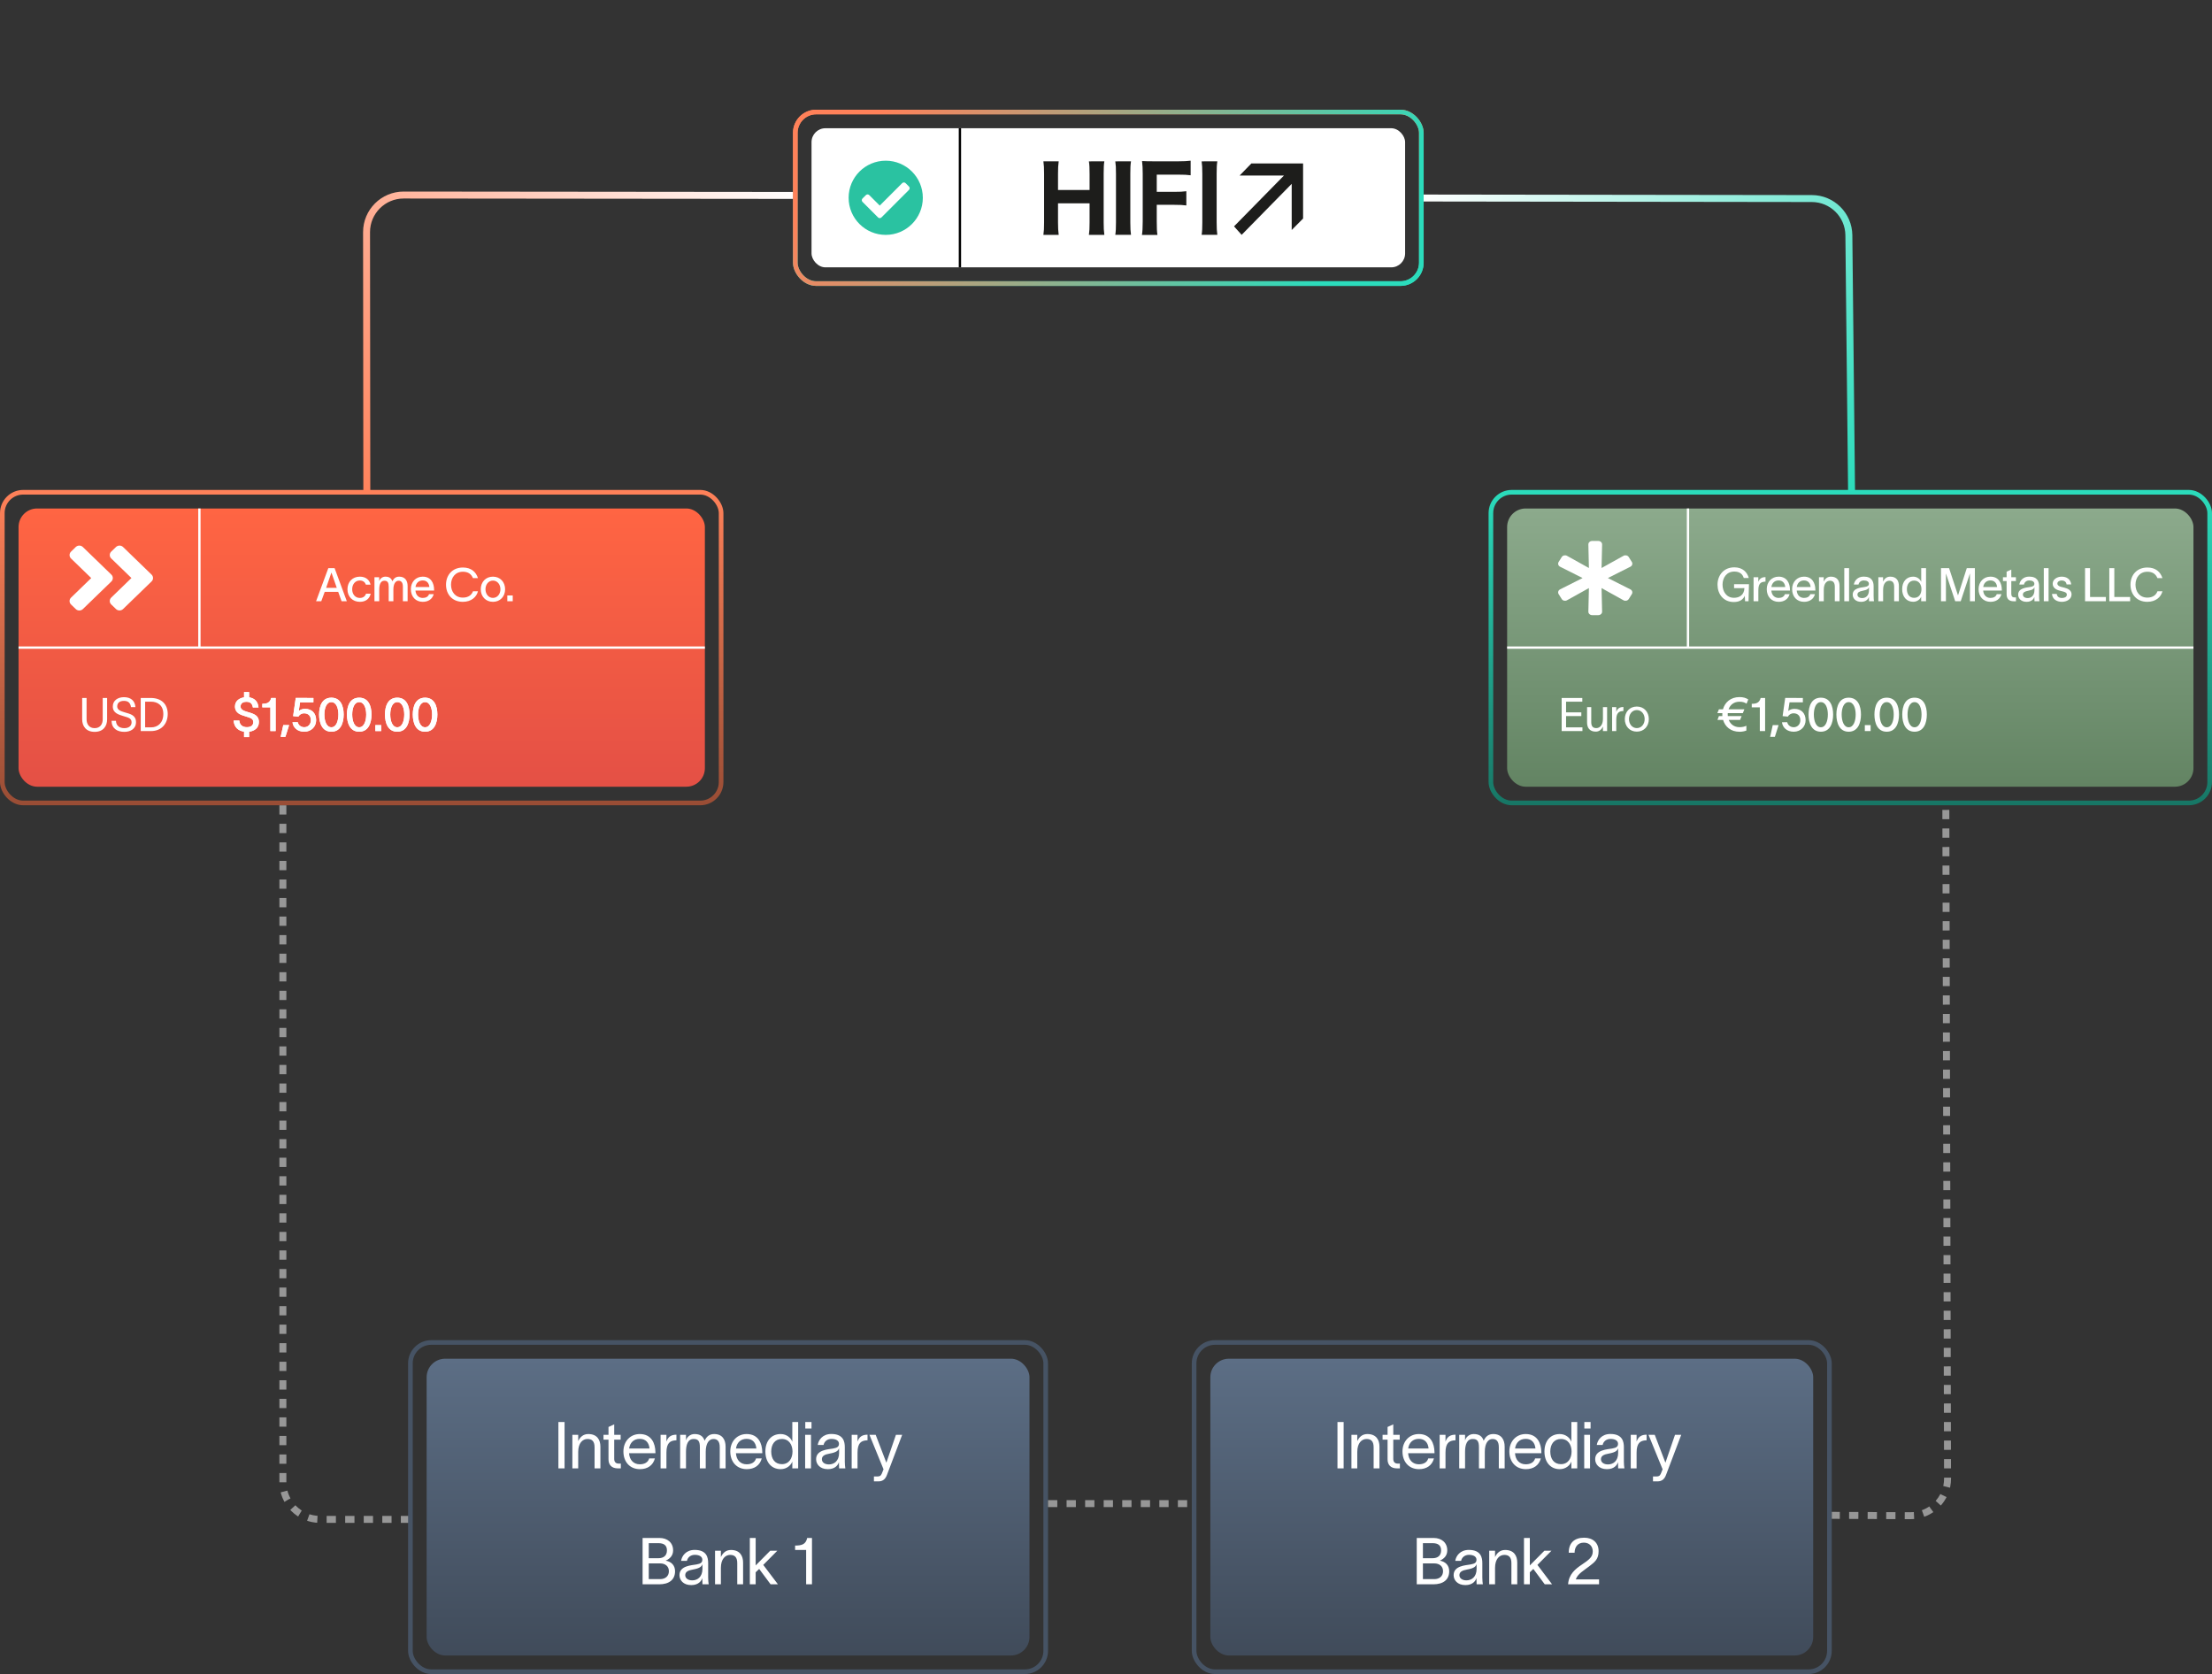 <svg width="477" height="361" viewBox="0 0 477 361" fill="none" xmlns="http://www.w3.org/2000/svg">
<rect x="0" y="0" width="477" height="361" fill="#333333" stroke="none"/>
<rect x="257.5" y="289.5" width="137" height="71" rx="4.5" stroke="#465364"/>
<path d="M61 173.653V319.653C61 324.072 64.582 327.653 69 327.653H89" stroke="#979797" stroke-width="1.5" stroke-dasharray="2 2"/>
<rect x="325" y="109.653" width="148" height="60" rx="4" fill="url(#paint0_linear_727_610)"/>
<path d="M373.94 126.833V125.973H377.15L377.06 129.653H376.31L376.25 128.473C375.9 129.263 375.19 129.823 373.88 129.823C371.59 129.823 370.37 128.043 370.37 126.083C370.37 124.123 371.65 122.343 374 122.343C375.81 122.343 376.78 123.423 377.11 124.643H376.03C375.78 123.843 375.2 123.253 374 123.253C372.31 123.253 371.45 124.613 371.45 126.083C371.45 127.553 372.29 128.913 373.92 128.913C375.07 128.913 376.11 128.323 376.17 126.823L373.94 126.833ZM379.165 124.483V125.483C379.435 124.743 379.955 124.453 380.715 124.453V125.423C380.665 125.423 380.435 125.433 380.285 125.473C379.735 125.563 379.175 125.833 379.175 127.253V129.653H378.145V124.483H379.165ZM385.914 128.123C385.624 129.193 384.744 129.783 383.554 129.783C382.014 129.783 380.984 128.673 380.984 127.043C380.984 125.483 382.064 124.353 383.544 124.353C385.334 124.353 385.984 125.763 385.994 127.163V127.353H381.974C382.054 128.343 382.674 128.943 383.544 128.943C384.184 128.943 384.724 128.693 384.904 128.123H385.914ZM381.984 126.583H384.974C384.894 125.763 384.434 125.173 383.544 125.173C382.664 125.173 382.104 125.743 381.984 126.583ZM391.388 128.123C391.098 129.193 390.218 129.783 389.028 129.783C387.488 129.783 386.458 128.673 386.458 127.043C386.458 125.483 387.538 124.353 389.018 124.353C390.808 124.353 391.458 125.763 391.468 127.163V127.353H387.448C387.528 128.343 388.148 128.943 389.018 128.943C389.658 128.943 390.198 128.693 390.378 128.123H391.388ZM387.458 126.583H390.448C390.368 125.763 389.908 125.173 389.018 125.173C388.138 125.173 387.578 125.743 387.458 126.583ZM392.252 129.653V124.483H393.272V125.423C393.542 124.833 394.022 124.353 394.822 124.353C396.172 124.353 396.682 125.243 396.682 126.363V129.653H395.662V126.533C395.662 125.673 395.332 125.233 394.622 125.233C393.882 125.233 393.282 125.863 393.282 127.183V129.653H392.252ZM397.706 122.513H398.736V129.653H397.706V122.513ZM399.771 126.053C399.891 125.263 400.551 124.343 401.901 124.343C403.711 124.343 404.031 125.473 404.031 126.433V128.533C404.031 128.923 404.061 129.373 404.111 129.653H403.041C403.021 129.433 403.021 129.223 403.021 128.973V128.753H403.011C402.861 129.163 402.431 129.783 401.331 129.783C400.131 129.783 399.521 129.023 399.521 128.243C399.521 126.793 401.321 126.713 402.081 126.583C402.751 126.473 403.011 126.313 403.011 125.883C403.011 125.453 402.611 125.173 401.921 125.173C401.331 125.173 400.891 125.513 400.771 126.053H399.771ZM400.541 128.223C400.541 128.673 400.941 128.973 401.561 128.973C402.301 128.973 403.031 128.503 403.031 127.253V126.623C402.921 126.933 402.671 127.223 401.681 127.393C400.951 127.533 400.541 127.743 400.541 128.223ZM405.05 129.653V124.483H406.07V125.423C406.34 124.833 406.82 124.353 407.62 124.353C408.97 124.353 409.48 125.243 409.48 126.363V129.653H408.46V126.533C408.46 125.673 408.13 125.233 407.42 125.233C406.68 125.233 406.08 125.863 406.08 127.183V129.653H405.05ZM412.565 124.353C413.485 124.353 414.105 124.963 414.285 125.473H414.295V122.513H415.335V129.653H414.285V128.693H414.275C414.085 129.183 413.485 129.773 412.565 129.773C411.125 129.773 410.185 128.673 410.185 127.053C410.185 125.433 411.125 124.353 412.565 124.353ZM411.205 127.053C411.205 128.123 411.735 128.923 412.775 128.923C413.845 128.923 414.345 128.033 414.345 127.053C414.345 126.093 413.835 125.203 412.775 125.203C411.765 125.203 411.205 125.993 411.205 127.053ZM418.564 129.653V122.513L420.304 122.523L422.224 128.383H422.234L424.124 122.513H425.864V129.653H424.804V123.713H424.784L422.814 129.653H421.624L419.644 123.713H419.624V129.653H418.564ZM431.595 128.123C431.305 129.193 430.425 129.783 429.235 129.783C427.695 129.783 426.665 128.673 426.665 127.043C426.665 125.483 427.745 124.353 429.225 124.353C431.015 124.353 431.665 125.763 431.675 127.163V127.353H427.655C427.735 128.343 428.355 128.943 429.225 128.943C429.865 128.943 430.405 128.693 430.585 128.123H431.595ZM427.665 126.583H430.655C430.575 125.763 430.115 125.173 429.225 125.173C428.345 125.173 427.785 125.743 427.665 126.583ZM433.718 128.043C433.718 128.543 433.928 128.823 434.378 128.823H434.728V129.663H434.228C433.128 129.663 432.708 129.023 432.708 128.143V125.303H431.918V124.483H432.708V123.283L433.718 122.833V124.483H434.718V125.303H433.718V128.043ZM435.451 126.053C435.571 125.263 436.231 124.343 437.581 124.343C439.391 124.343 439.711 125.473 439.711 126.433V128.533C439.711 128.923 439.741 129.373 439.791 129.653H438.721C438.701 129.433 438.701 129.223 438.701 128.973V128.753H438.691C438.541 129.163 438.111 129.783 437.011 129.783C435.811 129.783 435.201 129.023 435.201 128.243C435.201 126.793 437.001 126.713 437.761 126.583C438.431 126.473 438.691 126.313 438.691 125.883C438.691 125.453 438.291 125.173 437.601 125.173C437.011 125.173 436.571 125.513 436.451 126.053H435.451ZM436.221 128.223C436.221 128.673 436.621 128.973 437.241 128.973C437.981 128.973 438.711 128.503 438.711 127.253V126.623C438.601 126.933 438.351 127.223 437.361 127.393C436.631 127.533 436.221 127.743 436.221 128.223ZM440.73 122.513H441.76V129.653H440.73V122.513ZM445.636 126.033C445.576 125.413 445.066 125.173 444.566 125.173C444.096 125.173 443.656 125.443 443.656 125.843C443.656 126.223 444.016 126.443 444.496 126.563C444.736 126.623 444.956 126.673 445.186 126.733C445.996 126.943 446.716 127.333 446.716 128.173C446.716 129.233 445.636 129.783 444.636 129.783C443.676 129.783 442.596 129.343 442.496 128.083H443.516C443.626 128.693 444.006 128.953 444.656 128.953C445.156 128.953 445.696 128.773 445.696 128.233C445.696 127.803 445.286 127.663 444.826 127.543C444.586 127.483 444.336 127.423 444.096 127.353C443.296 127.153 442.646 126.683 442.646 125.883C442.646 124.923 443.606 124.353 444.596 124.353C445.656 124.353 446.526 124.913 446.636 126.033H445.636ZM449.625 122.513H450.705V128.743H454.115V129.653H449.625V122.513ZM454.855 122.513H455.935V128.743H459.345V129.653H454.855V122.513ZM466.312 127.503C466.012 128.753 464.862 129.783 463.052 129.783C460.762 129.783 459.422 128.153 459.422 126.083C459.422 124.033 460.772 122.383 463.062 122.383C464.852 122.383 465.872 123.323 466.312 124.663H465.232C464.852 123.783 464.192 123.293 463.062 123.293C461.412 123.293 460.502 124.563 460.502 126.083C460.502 127.603 461.402 128.873 463.062 128.873C464.232 128.873 464.952 128.303 465.242 127.503H466.312Z" fill="white"/>
<path d="M351.575 127.094L346.727 124.653L351.575 122.213C351.978 122.011 352.12 121.545 351.89 121.181L351.226 120.126C350.997 119.762 350.486 119.642 350.093 119.86L345.364 122.488L345.482 117.419C345.492 116.999 345.123 116.653 344.664 116.653H343.336C342.877 116.653 342.508 116.999 342.518 117.419L342.636 122.488L337.907 119.86C337.514 119.642 337.003 119.762 336.774 120.126L336.11 121.181C335.88 121.545 336.022 122.011 336.425 122.213L341.273 124.653L336.425 127.094C336.022 127.296 335.88 127.762 336.11 128.126L336.774 129.181C337.003 129.545 337.514 129.665 337.907 129.447L342.636 126.818L342.518 131.887C342.508 132.308 342.877 132.653 343.336 132.653H344.664C345.123 132.653 345.492 132.308 345.482 131.887L345.364 126.818L350.093 129.447C350.486 129.665 350.997 129.545 351.226 129.181L351.89 128.126C352.12 127.762 351.978 127.296 351.575 127.094Z" fill="white"/>
<rect x="321.5" y="106.153" width="155" height="67" rx="4.5" stroke="url(#paint1_linear_727_610)"/>
<rect x="4" y="109.653" width="148" height="60" rx="4" fill="url(#paint2_linear_727_610)"/>
<path d="M23.1 155.113C23.1 156.613 22.25 157.823 20.41 157.823C18.57 157.823 17.72 156.613 17.72 155.113V150.513H18.67V155.113C18.67 156.143 19.21 157.023 20.41 157.023C21.61 157.023 22.15 156.143 22.15 155.113V150.513H23.1V155.113ZM25.006 155.443C25.046 156.513 25.776 157.023 26.816 157.023C27.656 157.023 28.376 156.633 28.376 155.763C28.376 154.883 27.636 154.733 26.736 154.463C25.556 154.113 24.356 153.763 24.326 152.413C24.296 151.033 25.436 150.343 26.726 150.343C28.156 150.343 29.096 151.063 29.206 152.493H28.246C28.116 151.593 27.666 151.143 26.726 151.143C25.936 151.143 25.276 151.473 25.276 152.343C25.276 153.073 25.976 153.353 26.916 153.623C28.106 153.963 29.326 154.223 29.326 155.733C29.326 157.193 28.096 157.823 26.816 157.823C25.256 157.823 24.076 157.073 24.056 155.443H25.006ZM32.498 150.513C34.838 150.513 36.168 151.873 36.168 153.963C36.168 156.053 34.838 157.653 32.558 157.653H30.348V150.513H32.498ZM31.298 156.853H32.588C34.038 156.853 35.218 155.873 35.218 153.963C35.218 152.133 34.038 151.313 32.548 151.313H31.298V156.853Z" fill="white"/>
<path d="M52.63 149.243H53.72V150.383C54.85 150.543 55.63 151.233 55.75 152.563H54.53C54.4 151.743 53.99 151.343 53.15 151.343C52.45 151.343 51.88 151.633 51.88 152.363C51.88 153.013 52.5 153.273 53.42 153.543C54.63 153.903 55.83 154.203 55.83 155.713C55.83 156.993 54.85 157.653 53.72 157.793V158.943H52.63V157.783C51.38 157.603 50.47 156.823 50.38 155.383H51.61C51.67 156.323 52.32 156.813 53.24 156.813C54.04 156.813 54.62 156.473 54.62 155.723C54.62 154.943 53.96 154.793 53.06 154.513C51.88 154.163 50.69 153.783 50.67 152.373C50.66 151.203 51.56 150.543 52.63 150.383V149.243ZM59.441 157.653H58.301V152.543H56.561V151.773C57.501 151.773 58.211 151.573 58.481 150.513H59.441V157.653ZM61.083 156.373H62.343L61.543 158.903H60.523L61.083 156.373ZM67.583 151.463H64.703L64.423 153.323C64.753 153.033 65.233 152.863 65.783 152.863C67.213 152.863 68.173 153.783 68.173 155.313C68.173 156.693 67.123 157.793 65.623 157.793C64.113 157.793 63.213 156.883 63.073 155.753L64.213 155.743C64.323 156.323 64.853 156.823 65.613 156.823C66.373 156.823 67.033 156.243 67.033 155.313C67.033 154.443 66.533 153.823 65.593 153.823C64.963 153.823 64.573 154.153 64.343 154.533L63.213 154.433L63.773 150.503L67.583 150.513V151.463ZM71.46 156.833C72.54 156.833 72.97 155.413 72.97 154.083C72.97 152.753 72.54 151.413 71.46 151.413C70.38 151.413 69.95 152.753 69.95 154.083C69.95 155.413 70.38 156.833 71.46 156.833ZM68.81 154.083C68.81 152.243 69.47 150.453 71.46 150.453C73.45 150.453 74.11 152.243 74.11 154.083C74.11 155.923 73.45 157.793 71.46 157.793C69.47 157.793 68.81 155.923 68.81 154.083ZM77.461 156.833C78.541 156.833 78.971 155.413 78.971 154.083C78.971 152.753 78.541 151.413 77.461 151.413C76.381 151.413 75.951 152.753 75.951 154.083C75.951 155.413 76.381 156.833 77.461 156.833ZM74.811 154.083C74.811 152.243 75.471 150.453 77.461 150.453C79.451 150.453 80.111 152.243 80.111 154.083C80.111 155.923 79.451 157.793 77.461 157.793C75.471 157.793 74.811 155.923 74.811 154.083ZM80.942 156.373H82.192V157.653H80.942V156.373ZM85.665 156.833C86.745 156.833 87.175 155.413 87.175 154.083C87.175 152.753 86.745 151.413 85.665 151.413C84.585 151.413 84.155 152.753 84.155 154.083C84.155 155.413 84.585 156.833 85.665 156.833ZM83.015 154.083C83.015 152.243 83.675 150.453 85.665 150.453C87.655 150.453 88.315 152.243 88.315 154.083C88.315 155.923 87.655 157.793 85.665 157.793C83.675 157.793 83.015 155.923 83.015 154.083ZM91.666 156.833C92.746 156.833 93.176 155.413 93.176 154.083C93.176 152.753 92.746 151.413 91.666 151.413C90.586 151.413 90.156 152.753 90.156 154.083C90.156 155.413 90.586 156.833 91.666 156.833ZM89.016 154.083C89.016 152.243 89.676 150.453 91.666 150.453C93.656 150.453 94.316 152.243 94.316 154.083C94.316 155.923 93.656 157.793 91.666 157.793C89.676 157.793 89.016 155.923 89.016 154.083Z" fill="white"/>
<path d="M341.21 150.513V151.313H337.71V153.623H341V154.423H337.71V156.853H341.24V157.653H336.76V150.513H341.21ZM342.24 155.833V152.483H343.14V155.743C343.14 156.653 343.53 157.013 344.23 157.013C344.99 157.013 345.66 156.373 345.66 155.023V152.483H346.56V157.653H345.66V156.683C345.39 157.273 344.91 157.773 344.11 157.773C342.75 157.773 342.24 156.883 342.24 155.833ZM348.536 152.483V153.523C348.796 152.763 349.296 152.463 350.076 152.463V153.323C350.036 153.323 349.876 153.333 349.746 153.353C349.146 153.443 348.536 153.713 348.536 155.213V157.653H347.636V152.483H348.536ZM352.968 157.773C351.398 157.773 350.378 156.593 350.378 155.073C350.378 153.553 351.398 152.363 352.968 152.363C354.538 152.363 355.558 153.553 355.558 155.073C355.558 156.593 354.538 157.773 352.968 157.773ZM351.278 155.073C351.278 156.133 351.958 157.013 352.968 157.013C353.978 157.013 354.658 156.133 354.658 155.073C354.658 154.003 353.978 153.123 352.968 153.123C351.958 153.123 351.278 154.003 351.278 155.073Z" fill="white"/>
<path d="M52.63 149.243H53.72V150.383C54.85 150.543 55.63 151.233 55.75 152.563H54.53C54.4 151.743 53.99 151.343 53.15 151.343C52.45 151.343 51.88 151.633 51.88 152.363C51.88 153.013 52.5 153.273 53.42 153.543C54.63 153.903 55.83 154.203 55.83 155.713C55.83 156.993 54.85 157.653 53.72 157.793V158.943H52.63V157.783C51.38 157.603 50.47 156.823 50.38 155.383H51.61C51.67 156.323 52.32 156.813 53.24 156.813C54.04 156.813 54.62 156.473 54.62 155.723C54.62 154.943 53.96 154.793 53.06 154.513C51.88 154.163 50.69 153.783 50.67 152.373C50.66 151.203 51.56 150.543 52.63 150.383V149.243ZM59.441 157.653H58.301V152.543H56.561V151.773C57.501 151.773 58.211 151.573 58.481 150.513H59.441V157.653ZM61.083 156.373H62.343L61.543 158.903H60.523L61.083 156.373ZM67.583 151.463H64.703L64.423 153.323C64.753 153.033 65.233 152.863 65.783 152.863C67.213 152.863 68.173 153.783 68.173 155.313C68.173 156.693 67.123 157.793 65.623 157.793C64.113 157.793 63.213 156.883 63.073 155.753L64.213 155.743C64.323 156.323 64.853 156.823 65.613 156.823C66.373 156.823 67.033 156.243 67.033 155.313C67.033 154.443 66.533 153.823 65.593 153.823C64.963 153.823 64.573 154.153 64.343 154.533L63.213 154.433L63.773 150.503L67.583 150.513V151.463ZM71.46 156.833C72.54 156.833 72.97 155.413 72.97 154.083C72.97 152.753 72.54 151.413 71.46 151.413C70.38 151.413 69.95 152.753 69.95 154.083C69.95 155.413 70.38 156.833 71.46 156.833ZM68.81 154.083C68.81 152.243 69.47 150.453 71.46 150.453C73.45 150.453 74.11 152.243 74.11 154.083C74.11 155.923 73.45 157.793 71.46 157.793C69.47 157.793 68.81 155.923 68.81 154.083ZM77.461 156.833C78.541 156.833 78.971 155.413 78.971 154.083C78.971 152.753 78.541 151.413 77.461 151.413C76.381 151.413 75.951 152.753 75.951 154.083C75.951 155.413 76.381 156.833 77.461 156.833ZM74.811 154.083C74.811 152.243 75.471 150.453 77.461 150.453C79.451 150.453 80.111 152.243 80.111 154.083C80.111 155.923 79.451 157.793 77.461 157.793C75.471 157.793 74.811 155.923 74.811 154.083ZM80.942 156.373H82.192V157.653H80.942V156.373ZM85.665 156.833C86.745 156.833 87.175 155.413 87.175 154.083C87.175 152.753 86.745 151.413 85.665 151.413C84.585 151.413 84.155 152.753 84.155 154.083C84.155 155.413 84.585 156.833 85.665 156.833ZM83.015 154.083C83.015 152.243 83.675 150.453 85.665 150.453C87.655 150.453 88.315 152.243 88.315 154.083C88.315 155.923 87.655 157.793 85.665 157.793C83.675 157.793 83.015 155.923 83.015 154.083ZM91.666 156.833C92.746 156.833 93.176 155.413 93.176 154.083C93.176 152.753 92.746 151.413 91.666 151.413C90.586 151.413 90.156 152.753 90.156 154.083C90.156 155.413 90.586 156.833 91.666 156.833ZM89.016 154.083C89.016 152.243 89.676 150.453 91.666 150.453C93.656 150.453 94.316 152.243 94.316 154.083C94.316 155.923 93.656 157.793 91.666 157.793C89.676 157.793 89.016 155.923 89.016 154.083Z" fill="white"/>
<path d="M4 139.653L152 139.653" stroke="white" stroke-width="0.5"/>
<path d="M43 109.653V139.653" stroke="white" stroke-width="0.5"/>
<path d="M325 139.653L473 139.653" stroke="white" stroke-width="0.5"/>
<path d="M364 109.653V139.653" stroke="white" stroke-width="0.5"/>
<path d="M69.28 129.653H68.16L70.8 122.513H72.15L74.79 129.653H73.66L72.93 127.633H70.02L69.28 129.653ZM70.33 126.763H72.62L71.48 123.493H71.46L70.33 126.763ZM79.946 128.023C79.676 129.143 78.856 129.783 77.606 129.783C76.026 129.783 74.926 128.673 74.926 127.073C74.926 125.463 76.026 124.353 77.606 124.353C78.906 124.353 79.696 125.083 79.906 126.083H78.906C78.716 125.593 78.346 125.183 77.586 125.183C76.586 125.183 75.946 126.013 75.946 127.073C75.946 128.123 76.586 128.943 77.586 128.943C78.276 128.943 78.726 128.623 78.936 128.023H79.946ZM80.749 129.653V124.483H81.769V125.353C81.889 124.873 82.389 124.353 83.1 124.353C83.9 124.353 84.379 124.673 84.62 125.363C84.93 124.693 85.379 124.353 86.09 124.353C87.359 124.353 87.9 125.243 87.9 126.363V129.653H86.879V126.533C86.879 125.673 86.57 125.233 85.95 125.233C85.309 125.233 84.829 125.873 84.829 127.133V129.653H83.82V126.533C83.82 125.673 83.609 125.233 82.9 125.233C82.019 125.233 81.779 126.133 81.779 127.183V129.653H80.749ZM93.529 128.123C93.239 129.193 92.359 129.783 91.169 129.783C89.629 129.783 88.599 128.673 88.599 127.043C88.599 125.483 89.679 124.353 91.159 124.353C92.949 124.353 93.599 125.763 93.609 127.163V127.353H89.589C89.669 128.343 90.289 128.943 91.159 128.943C91.799 128.943 92.339 128.693 92.519 128.123H93.529ZM89.599 126.583H92.589C92.509 125.763 92.049 125.173 91.159 125.173C90.279 125.173 89.719 125.743 89.599 126.583ZM103.069 127.503C102.769 128.753 101.619 129.783 99.809 129.783C97.519 129.783 96.179 128.153 96.179 126.083C96.179 124.033 97.529 122.383 99.819 122.383C101.609 122.383 102.629 123.323 103.069 124.663H101.989C101.609 123.783 100.949 123.293 99.819 123.293C98.169 123.293 97.259 124.563 97.259 126.083C97.259 127.603 98.159 128.873 99.819 128.873C100.989 128.873 101.709 128.303 101.999 127.503H103.069ZM106.302 129.783C104.752 129.783 103.672 128.643 103.672 127.073C103.672 125.503 104.752 124.353 106.302 124.353C107.852 124.353 108.922 125.503 108.922 127.073C108.922 128.643 107.852 129.783 106.302 129.783ZM104.692 127.073C104.692 128.093 105.332 128.933 106.302 128.933C107.262 128.933 107.912 128.093 107.912 127.073C107.912 126.043 107.262 125.203 106.302 125.203C105.332 125.203 104.692 126.043 104.692 127.073ZM109.397 128.413H110.567V129.653H109.397V128.413Z" fill="white"/>
<path d="M24.011 125.397L17.87 131.345C17.445 131.756 16.759 131.756 16.339 131.345L15.318 130.357C14.894 129.945 14.894 129.281 15.318 128.874L19.672 124.658L15.318 120.442C14.894 120.03 14.894 119.366 15.318 118.959L16.334 117.962C16.759 117.551 17.445 117.551 17.865 117.962L24.007 123.91C24.436 124.321 24.436 124.986 24.011 125.397ZM32.682 123.91L26.54 117.962C26.116 117.551 25.429 117.551 25.009 117.962L23.989 118.95C23.564 119.361 23.564 120.026 23.989 120.433L28.342 124.649L23.989 128.865C23.564 129.276 23.564 129.941 23.989 130.348L25.009 131.336C25.434 131.747 26.12 131.747 26.54 131.336L32.682 125.388C33.106 124.986 33.106 124.321 32.682 123.91Z" fill="white"/>
<path d="M79.104 106.218L79.043 50.067C79.038 45.642 82.626 42.054 87.051 42.058L171.434 42.144" stroke="url(#paint3_linear_727_610)" stroke-width="1.5"/>
<rect x="0.5" y="106.153" width="155" height="67" rx="4.5" stroke="url(#paint4_linear_727_610)"/>
<rect x="171.5" y="24.153" width="135" height="37" rx="4.5" stroke="url(#paint5_linear_727_610)"/>
<path d="M399.271 105.733L398.694 50.732C398.648 46.351 395.087 42.822 390.705 42.816L306.605 42.702" stroke="url(#paint6_linear_727_610)" stroke-width="1.5"/>
<rect x="171.5" y="24.153" width="135" height="37" rx="4.5" stroke="url(#paint7_linear_727_610)"/>
<rect x="92" y="293" width="130" height="64" rx="4" fill="url(#paint8_linear_727_610)"/>
<rect x="88.5" y="289.5" width="137" height="71" rx="4.5" stroke="#465364"/>
<rect x="175" y="27.653" width="128" height="30" rx="3" fill="white"/>
<path d="M120.414 306.657H121.744V316.653H120.414V306.657ZM123.425 316.653V309.415H124.685V310.773C125.063 309.947 125.735 309.247 126.855 309.247C128.759 309.247 129.473 310.493 129.473 311.963V316.653H128.213V312.089C128.213 310.815 127.667 310.311 126.687 310.311C125.623 310.311 124.685 311.207 124.685 313.097V316.653H123.425ZM132.45 314.623C132.45 315.267 132.814 315.617 133.374 315.617H133.878V316.653H133.248C131.848 316.653 131.218 315.827 131.218 314.707V310.451H130.14V309.415H131.218V307.721L132.45 307.161V309.415H133.836V310.451H132.45V314.623ZM141.224 314.497C140.818 316.037 139.6 316.821 137.99 316.821C135.848 316.821 134.434 315.267 134.434 312.999C134.434 310.815 135.918 309.247 137.962 309.247C140.51 309.247 141.308 311.291 141.336 313.153V313.377H135.652C135.75 314.889 136.674 315.771 137.962 315.771C138.928 315.771 139.74 315.393 139.992 314.497H141.224ZM135.666 312.369H140.062C139.95 311.109 139.25 310.283 137.962 310.283C136.66 310.283 135.834 311.123 135.666 312.369ZM143.71 309.415V310.871C144.074 309.807 144.774 309.387 145.866 309.387V310.591C145.81 310.591 145.586 310.605 145.404 310.633C144.564 310.759 143.71 311.137 143.71 313.237V316.653H142.45V309.415H143.71ZM146.668 316.653V309.415H147.928V310.647C148.068 309.989 148.782 309.247 149.762 309.247C150.938 309.247 151.61 309.695 151.946 310.689C152.394 309.709 153.052 309.247 154.018 309.247C155.782 309.247 156.468 310.493 156.468 311.963V316.653H155.208V312.089C155.208 310.815 154.69 310.311 153.85 310.311C152.926 310.311 152.184 311.207 152.184 313.097V316.653H150.924V312.089C150.924 310.815 150.574 310.311 149.594 310.311C148.306 310.311 147.928 311.585 147.928 313.097V316.653H146.668ZM164.269 314.497C163.863 316.037 162.645 316.821 161.035 316.821C158.893 316.821 157.479 315.267 157.479 312.999C157.479 310.815 158.963 309.247 161.007 309.247C163.555 309.247 164.353 311.291 164.381 313.153V313.377H158.697C158.795 314.889 159.719 315.771 161.007 315.771C161.973 315.771 162.785 315.393 163.037 314.497H164.269ZM158.711 312.369H163.107C162.995 311.109 162.295 310.283 161.007 310.283C159.705 310.283 158.879 311.123 158.711 312.369ZM168.351 309.247C169.667 309.247 170.577 310.129 170.843 310.885H170.857V306.657H172.117V316.653H170.857V315.211H170.843C170.577 315.953 169.667 316.821 168.351 316.821C166.307 316.821 165.047 315.253 165.047 313.013C165.047 310.773 166.307 309.247 168.351 309.247ZM166.307 313.013C166.307 314.581 167.077 315.743 168.603 315.743C170.171 315.743 170.899 314.441 170.899 313.013C170.899 311.599 170.171 310.311 168.603 310.311C167.119 310.311 166.307 311.445 166.307 313.013ZM174.995 308.057H173.651V306.657H174.995V308.057ZM173.623 316.653V309.415H174.883V316.653H173.623ZM176.337 311.599C176.491 310.549 177.373 309.233 179.263 309.233C181.923 309.233 182.175 310.955 182.175 312.075V315.183C182.175 315.729 182.231 316.303 182.287 316.653H180.943C180.915 316.303 180.915 316.009 180.915 315.603V315.323H180.901C180.733 315.883 180.131 316.821 178.521 316.821C176.785 316.821 175.987 315.715 175.987 314.679C175.987 312.635 178.563 312.565 179.655 312.369C180.607 312.201 180.915 311.935 180.915 311.333C180.915 310.731 180.341 310.297 179.305 310.297C178.423 310.297 177.765 310.815 177.597 311.599H176.337ZM177.233 314.679C177.233 315.365 177.863 315.799 178.745 315.799C179.851 315.799 180.943 315.085 180.943 313.293L180.929 312.285C180.789 312.761 180.481 313.181 178.913 313.461C177.863 313.643 177.233 313.951 177.233 314.679ZM184.918 309.415V310.871C185.282 309.807 185.982 309.387 187.074 309.387V310.591C187.018 310.591 186.794 310.605 186.612 310.633C185.772 310.759 184.918 311.137 184.918 313.237V316.653H183.658V309.415H184.918ZM188.833 309.415L191.129 315.407H191.143L193.201 309.415H194.545L191.269 318.053C190.947 318.921 190.415 319.453 189.435 319.453H188.455V318.389H189.253C189.953 318.389 190.065 317.997 190.275 317.479L190.527 316.849C189.519 314.371 188.497 311.893 187.489 309.415H188.833ZM138.571 341.653V331.657H142.211C143.905 331.657 145.151 332.651 145.151 334.331C145.151 335.381 144.563 336.095 143.569 336.543V336.557C144.717 336.753 145.571 337.523 145.571 338.825C145.571 340.687 144.255 341.653 142.127 341.653H138.571ZM139.901 340.533H142.351C143.457 340.533 144.241 339.903 144.241 338.825C144.241 337.761 143.457 337.145 142.351 337.145H139.901V340.533ZM139.901 336.025H141.959C143.121 336.025 143.821 335.451 143.821 334.331C143.821 333.211 143.121 332.777 141.959 332.777H139.901V336.025ZM146.872 336.599C147.026 335.549 147.908 334.233 149.798 334.233C152.458 334.233 152.71 335.955 152.71 337.075V340.183C152.71 340.729 152.766 341.303 152.822 341.653H151.478C151.45 341.303 151.45 341.009 151.45 340.603V340.323H151.436C151.268 340.883 150.666 341.821 149.056 341.821C147.32 341.821 146.522 340.715 146.522 339.679C146.522 337.635 149.098 337.565 150.19 337.369C151.142 337.201 151.45 336.935 151.45 336.333C151.45 335.731 150.876 335.297 149.84 335.297C148.958 335.297 148.3 335.815 148.132 336.599H146.872ZM147.768 339.679C147.768 340.365 148.398 340.799 149.28 340.799C150.386 340.799 151.478 340.085 151.478 338.293L151.464 337.285C151.324 337.761 151.016 338.181 149.448 338.461C148.398 338.643 147.768 338.951 147.768 339.679ZM154.194 341.653V334.415H155.454V335.773C155.832 334.947 156.504 334.247 157.624 334.247C159.528 334.247 160.242 335.493 160.242 336.963V341.653H158.982V337.089C158.982 335.815 158.436 335.311 157.456 335.311C156.392 335.311 155.454 336.207 155.454 338.097V341.653H154.194ZM162.954 341.653H161.694V331.657H162.954V337.579L166.09 334.415H167.616L164.592 337.467L167.756 341.653H166.174L163.71 338.335L162.954 339.063V341.653ZM175.098 341.653H173.838V334.247H171.458V333.295C172.816 333.295 173.768 333.085 174.062 331.657H175.098V341.653Z" fill="white"/>
<rect x="261" y="293" width="130" height="64" rx="4" fill="url(#paint9_linear_727_610)"/>
<path d="M288.414 306.657H289.744V316.653H288.414V306.657ZM291.425 316.653V309.415H292.685V310.773C293.063 309.947 293.735 309.247 294.855 309.247C296.759 309.247 297.473 310.493 297.473 311.963V316.653H296.213V312.089C296.213 310.815 295.667 310.311 294.687 310.311C293.623 310.311 292.685 311.207 292.685 313.097V316.653H291.425ZM300.45 314.623C300.45 315.267 300.814 315.617 301.374 315.617H301.878V316.653H301.248C299.848 316.653 299.218 315.827 299.218 314.707V310.451H298.14V309.415H299.218V307.721L300.45 307.161V309.415H301.836V310.451H300.45V314.623ZM309.224 314.497C308.818 316.037 307.6 316.821 305.99 316.821C303.848 316.821 302.434 315.267 302.434 312.999C302.434 310.815 303.918 309.247 305.962 309.247C308.51 309.247 309.308 311.291 309.336 313.153V313.377H303.652C303.75 314.889 304.674 315.771 305.962 315.771C306.928 315.771 307.74 315.393 307.992 314.497H309.224ZM303.666 312.369H308.062C307.95 311.109 307.25 310.283 305.962 310.283C304.66 310.283 303.834 311.123 303.666 312.369ZM311.71 309.415V310.871C312.074 309.807 312.774 309.387 313.866 309.387V310.591C313.81 310.591 313.586 310.605 313.404 310.633C312.564 310.759 311.71 311.137 311.71 313.237V316.653H310.45V309.415H311.71ZM314.668 316.653V309.415H315.928V310.647C316.068 309.989 316.782 309.247 317.762 309.247C318.938 309.247 319.61 309.695 319.946 310.689C320.394 309.709 321.052 309.247 322.018 309.247C323.782 309.247 324.468 310.493 324.468 311.963V316.653H323.208V312.089C323.208 310.815 322.69 310.311 321.85 310.311C320.926 310.311 320.184 311.207 320.184 313.097V316.653H318.924V312.089C318.924 310.815 318.574 310.311 317.594 310.311C316.306 310.311 315.928 311.585 315.928 313.097V316.653H314.668ZM332.269 314.497C331.863 316.037 330.645 316.821 329.035 316.821C326.893 316.821 325.479 315.267 325.479 312.999C325.479 310.815 326.963 309.247 329.007 309.247C331.555 309.247 332.353 311.291 332.381 313.153V313.377H326.697C326.795 314.889 327.719 315.771 329.007 315.771C329.973 315.771 330.785 315.393 331.037 314.497H332.269ZM326.711 312.369H331.107C330.995 311.109 330.295 310.283 329.007 310.283C327.705 310.283 326.879 311.123 326.711 312.369ZM336.351 309.247C337.667 309.247 338.577 310.129 338.843 310.885H338.857V306.657H340.117V316.653H338.857V315.211H338.843C338.577 315.953 337.667 316.821 336.351 316.821C334.307 316.821 333.047 315.253 333.047 313.013C333.047 310.773 334.307 309.247 336.351 309.247ZM334.307 313.013C334.307 314.581 335.077 315.743 336.603 315.743C338.171 315.743 338.899 314.441 338.899 313.013C338.899 311.599 338.171 310.311 336.603 310.311C335.119 310.311 334.307 311.445 334.307 313.013ZM342.995 308.057H341.651V306.657H342.995V308.057ZM341.623 316.653V309.415H342.883V316.653H341.623ZM344.337 311.599C344.491 310.549 345.373 309.233 347.263 309.233C349.923 309.233 350.175 310.955 350.175 312.075V315.183C350.175 315.729 350.231 316.303 350.287 316.653H348.943C348.915 316.303 348.915 316.009 348.915 315.603V315.323H348.901C348.733 315.883 348.131 316.821 346.521 316.821C344.785 316.821 343.987 315.715 343.987 314.679C343.987 312.635 346.563 312.565 347.655 312.369C348.607 312.201 348.915 311.935 348.915 311.333C348.915 310.731 348.341 310.297 347.305 310.297C346.423 310.297 345.765 310.815 345.597 311.599H344.337ZM345.233 314.679C345.233 315.365 345.863 315.799 346.745 315.799C347.851 315.799 348.943 315.085 348.943 313.293L348.929 312.285C348.789 312.761 348.481 313.181 346.913 313.461C345.863 313.643 345.233 313.951 345.233 314.679ZM352.918 309.415V310.871C353.282 309.807 353.982 309.387 355.074 309.387V310.591C355.018 310.591 354.794 310.605 354.612 310.633C353.772 310.759 352.918 311.137 352.918 313.237V316.653H351.658V309.415H352.918ZM356.833 309.415L359.129 315.407H359.143L361.201 309.415H362.545L359.269 318.053C358.947 318.921 358.415 319.453 357.435 319.453H356.455V318.389H357.253C357.953 318.389 358.065 317.997 358.275 317.479L358.527 316.849C357.519 314.371 356.497 311.893 355.489 309.415H356.833ZM305.511 341.653V331.657H309.151C310.845 331.657 312.091 332.651 312.091 334.331C312.091 335.381 311.503 336.095 310.509 336.543V336.557C311.657 336.753 312.511 337.523 312.511 338.825C312.511 340.687 311.195 341.653 309.067 341.653H305.511ZM306.841 340.533H309.291C310.397 340.533 311.181 339.903 311.181 338.825C311.181 337.761 310.397 337.145 309.291 337.145H306.841V340.533ZM306.841 336.025H308.899C310.061 336.025 310.761 335.451 310.761 334.331C310.761 333.211 310.061 332.777 308.899 332.777H306.841V336.025ZM313.813 336.599C313.967 335.549 314.849 334.233 316.739 334.233C319.399 334.233 319.651 335.955 319.651 337.075V340.183C319.651 340.729 319.707 341.303 319.763 341.653H318.419C318.391 341.303 318.391 341.009 318.391 340.603V340.323H318.377C318.209 340.883 317.607 341.821 315.997 341.821C314.261 341.821 313.463 340.715 313.463 339.679C313.463 337.635 316.039 337.565 317.131 337.369C318.083 337.201 318.391 336.935 318.391 336.333C318.391 335.731 317.817 335.297 316.781 335.297C315.899 335.297 315.241 335.815 315.073 336.599H313.813ZM314.709 339.679C314.709 340.365 315.339 340.799 316.221 340.799C317.327 340.799 318.419 340.085 318.419 338.293L318.405 337.285C318.265 337.761 317.957 338.181 316.389 338.461C315.339 338.643 314.709 338.951 314.709 339.679ZM321.135 341.653V334.415H322.395V335.773C322.773 334.947 323.445 334.247 324.565 334.247C326.469 334.247 327.183 335.493 327.183 336.963V341.653H325.923V337.089C325.923 335.815 325.377 335.311 324.397 335.311C323.333 335.311 322.395 336.207 322.395 338.097V341.653H321.135ZM329.894 341.653H328.634V331.657H329.894V337.579L333.03 334.415H334.556L331.532 337.467L334.696 341.653H333.114L330.65 338.335L329.894 339.063V341.653ZM338.286 334.835C338.286 332.707 339.518 331.601 341.618 331.601C343.48 331.601 344.726 332.693 344.726 334.499C344.726 336.249 343.886 336.851 342.752 337.733C341.576 338.657 340.204 339.385 339.812 340.589H344.824V341.653H338.146C338.286 339.469 339.742 338.321 341.1 337.411C342.668 336.361 343.466 335.759 343.466 334.555C343.466 333.533 342.794 332.665 341.548 332.665C340.162 332.665 339.56 333.673 339.546 334.835H338.286Z" fill="white"/>
<path d="M419.604 174.653L419.975 318.838C419.987 323.28 416.378 326.88 411.937 326.859L395.016 326.778" stroke="#979797" stroke-width="1.5" stroke-dasharray="2 2"/>
<line x1="226" y1="324.25" x2="257" y2="324.25" stroke="#979797" stroke-width="1.5" stroke-dasharray="2 2"/>
<path d="M207 27.653V57.653" stroke="black" stroke-width="0.5"/>
<path d="M199 42.653C199 47.072 195.418 50.653 191 50.653C186.582 50.653 183 47.072 183 42.653C183 38.235 186.582 34.653 191 34.653C195.418 34.653 199 38.235 199 42.653ZM190.075 46.889L196.01 40.954C196.212 40.752 196.212 40.425 196.01 40.224L195.28 39.494C195.079 39.292 194.752 39.292 194.55 39.494L189.71 44.334L187.45 42.075C187.248 41.873 186.921 41.873 186.72 42.075L185.99 42.804C185.788 43.006 185.788 43.333 185.99 43.534L189.345 46.889C189.546 47.091 189.873 47.091 190.075 46.889Z" fill="#2AC2A1"/>
<path d="M375.24 155.243H372.79C373.14 156.143 373.92 156.813 375.12 156.813C375.77 156.813 376.21 156.683 376.59 156.503V157.543C376.16 157.703 375.67 157.803 375.12 157.803C373.23 157.803 371.99 156.703 371.57 155.243H370.36L370.67 154.423H371.41C371.4 154.303 371.4 154.183 371.4 154.063L371.41 153.783H370.33L370.67 152.963H371.54C371.95 151.463 373.2 150.323 375.12 150.323C375.9 150.323 376.5 150.503 377 150.833L376.63 151.753C376.25 151.473 375.77 151.323 375.12 151.323C373.88 151.323 373.09 152.013 372.75 152.963H376.16L375.83 153.783H372.58C372.57 153.873 372.57 153.973 372.57 154.063C372.57 154.183 372.58 154.303 372.59 154.423H375.57L375.24 155.243ZM380.632 157.653H379.492V152.543H377.752V151.773C378.692 151.773 379.402 151.573 379.672 150.513H380.632V157.653ZM382.274 156.373H383.534L382.734 158.903H381.714L382.274 156.373ZM388.775 151.463H385.895L385.615 153.323C385.945 153.033 386.425 152.863 386.975 152.863C388.405 152.863 389.365 153.783 389.365 155.313C389.365 156.693 388.315 157.793 386.815 157.793C385.305 157.793 384.405 156.883 384.265 155.753L385.405 155.743C385.515 156.323 386.045 156.823 386.805 156.823C387.565 156.823 388.225 156.243 388.225 155.313C388.225 154.443 387.725 153.823 386.785 153.823C386.155 153.823 385.765 154.153 385.535 154.533L384.405 154.433L384.965 150.503L388.775 150.513V151.463ZM392.652 156.833C393.732 156.833 394.162 155.413 394.162 154.083C394.162 152.753 393.732 151.413 392.652 151.413C391.572 151.413 391.142 152.753 391.142 154.083C391.142 155.413 391.572 156.833 392.652 156.833ZM390.002 154.083C390.002 152.243 390.662 150.453 392.652 150.453C394.642 150.453 395.302 152.243 395.302 154.083C395.302 155.923 394.642 157.793 392.652 157.793C390.662 157.793 390.002 155.923 390.002 154.083ZM398.653 156.833C399.733 156.833 400.163 155.413 400.163 154.083C400.163 152.753 399.733 151.413 398.653 151.413C397.573 151.413 397.143 152.753 397.143 154.083C397.143 155.413 397.573 156.833 398.653 156.833ZM396.003 154.083C396.003 152.243 396.663 150.453 398.653 150.453C400.643 150.453 401.303 152.243 401.303 154.083C401.303 155.923 400.643 157.793 398.653 157.793C396.663 157.793 396.003 155.923 396.003 154.083ZM402.134 156.373H403.384V157.653H402.134V156.373ZM406.856 156.833C407.936 156.833 408.366 155.413 408.366 154.083C408.366 152.753 407.936 151.413 406.856 151.413C405.776 151.413 405.346 152.753 405.346 154.083C405.346 155.413 405.776 156.833 406.856 156.833ZM404.206 154.083C404.206 152.243 404.866 150.453 406.856 150.453C408.846 150.453 409.506 152.243 409.506 154.083C409.506 155.923 408.846 157.793 406.856 157.793C404.866 157.793 404.206 155.923 404.206 154.083ZM412.857 156.833C413.937 156.833 414.367 155.413 414.367 154.083C414.367 152.753 413.937 151.413 412.857 151.413C411.777 151.413 411.347 152.753 411.347 154.083C411.347 155.413 411.777 156.833 412.857 156.833ZM410.207 154.083C410.207 152.243 410.867 150.453 412.857 150.453C414.847 150.453 415.507 152.243 415.507 154.083C415.507 155.923 414.847 157.793 412.857 157.793C410.867 157.793 410.207 155.923 410.207 154.083Z" fill="white"/>
<g clip-path="url(#clip0_727_610)">
<path d="M238.144 34.786C238.03 35.406 237.998 36.247 237.998 37.464V47.965C237.998 49.16 238.03 49.779 238.144 50.653H234.814C234.928 49.857 234.959 49.204 234.959 47.965V43.848H228.153V47.965C228.153 49.16 228.195 49.801 228.299 50.653H225C225.114 49.868 225.146 49.226 225.146 47.965V37.486C225.146 36.236 225.114 35.594 225 34.786H228.299C228.185 35.627 228.153 36.346 228.153 37.464V40.971H234.959V37.486C234.959 36.258 234.928 35.516 234.814 34.797L238.144 34.786Z" fill="#1D1D1B"/>
<path d="M243.889 34.786C243.774 35.572 243.743 36.169 243.743 37.475V47.953C243.743 49.204 243.785 49.89 243.889 50.642H240.506C240.621 49.879 240.652 49.16 240.652 47.953V37.486C240.652 36.136 240.621 35.627 240.506 34.797L243.889 34.786Z" fill="#1D1D1B"/>
<path d="M249.446 47.732C249.446 49.171 249.477 49.901 249.592 50.664H246.251C246.365 49.945 246.417 49.104 246.417 47.776V37.408C246.417 36.236 246.376 35.638 246.272 34.731C247.011 34.764 247.5 34.786 248.769 34.786H254.108C255.336 34.786 255.961 34.742 256.752 34.653V37.796C256.054 37.696 255.315 37.663 254.129 37.663H249.446V41.37H253.203C254.41 41.37 255.076 41.337 255.825 41.237V44.302C255.128 44.202 254.358 44.169 253.203 44.169H249.446V47.732Z" fill="#1D1D1B"/>
<path d="M262.507 34.786C262.392 35.572 262.361 36.169 262.361 37.475V47.953C262.361 49.204 262.403 49.89 262.507 50.642H259.125C259.239 49.879 259.27 49.16 259.27 47.953V37.486C259.27 36.136 259.229 35.627 259.125 34.797L262.507 34.786Z" fill="#1D1D1B"/>
<path d="M278.554 39.633L267.752 50.642L266.108 48.817L276.879 37.851H267.315L269.844 35.251H281V47.124L278.544 49.602V39.633H278.554Z" fill="#1D1D1B"/>
</g>
<defs>
<linearGradient id="paint0_linear_727_610" x1="399" y1="109.653" x2="399" y2="169.653" gradientUnits="userSpaceOnUse">
<stop stop-color="#8CAA8C"/>
<stop offset="1" stop-color="#638463"/>
</linearGradient>
<linearGradient id="paint1_linear_727_610" x1="399" y1="105.653" x2="399" y2="173.653" gradientUnits="userSpaceOnUse">
<stop stop-color="#2BDCBC"/>
<stop offset="1" stop-color="#177665"/>
</linearGradient>
<linearGradient id="paint2_linear_727_610" x1="78" y1="109.653" x2="78" y2="169.653" gradientUnits="userSpaceOnUse">
<stop stop-color="#FF6543"/>
<stop offset="1" stop-color="#E45045"/>
</linearGradient>
<linearGradient id="paint3_linear_727_610" x1="171.977" y1="41.126" x2="81.993" y2="112.907" gradientUnits="userSpaceOnUse">
<stop stop-color="white"/>
<stop offset="1" stop-color="#FF8159"/>
</linearGradient>
<linearGradient id="paint4_linear_727_610" x1="78" y1="105.653" x2="78" y2="173.653" gradientUnits="userSpaceOnUse">
<stop stop-color="#FF8159"/>
<stop offset="1" stop-color="#994D35"/>
</linearGradient>
<linearGradient id="paint5_linear_727_610" x1="239" y1="23.653" x2="239" y2="61.653" gradientUnits="userSpaceOnUse">
<stop stop-color="#FF8159"/>
<stop offset="1" stop-color="#2BDCBC"/>
</linearGradient>
<linearGradient id="paint6_linear_727_610" x1="306.886" y1="42.288" x2="399.552" y2="105.32" gradientUnits="userSpaceOnUse">
<stop stop-color="white"/>
<stop offset="1" stop-color="#2DDCBC"/>
</linearGradient>
<linearGradient id="paint7_linear_727_610" x1="198" y1="14.153" x2="274" y2="74.653" gradientUnits="userSpaceOnUse">
<stop stop-color="#FF8159"/>
<stop offset="1" stop-color="#2BDCBC"/>
</linearGradient>
<linearGradient id="paint8_linear_727_610" x1="157" y1="293" x2="157" y2="357" gradientUnits="userSpaceOnUse">
<stop stop-color="#5C6E85"/>
<stop offset="1" stop-color="#404B5A"/>
</linearGradient>
<linearGradient id="paint9_linear_727_610" x1="326" y1="293" x2="326" y2="357" gradientUnits="userSpaceOnUse">
<stop stop-color="#5C6E85"/>
<stop offset="1" stop-color="#404B5A"/>
</linearGradient>
<clipPath id="clip0_727_610">
<rect width="56" height="16" fill="white" transform="translate(225 34.653)"/>
</clipPath>
</defs>
</svg>
